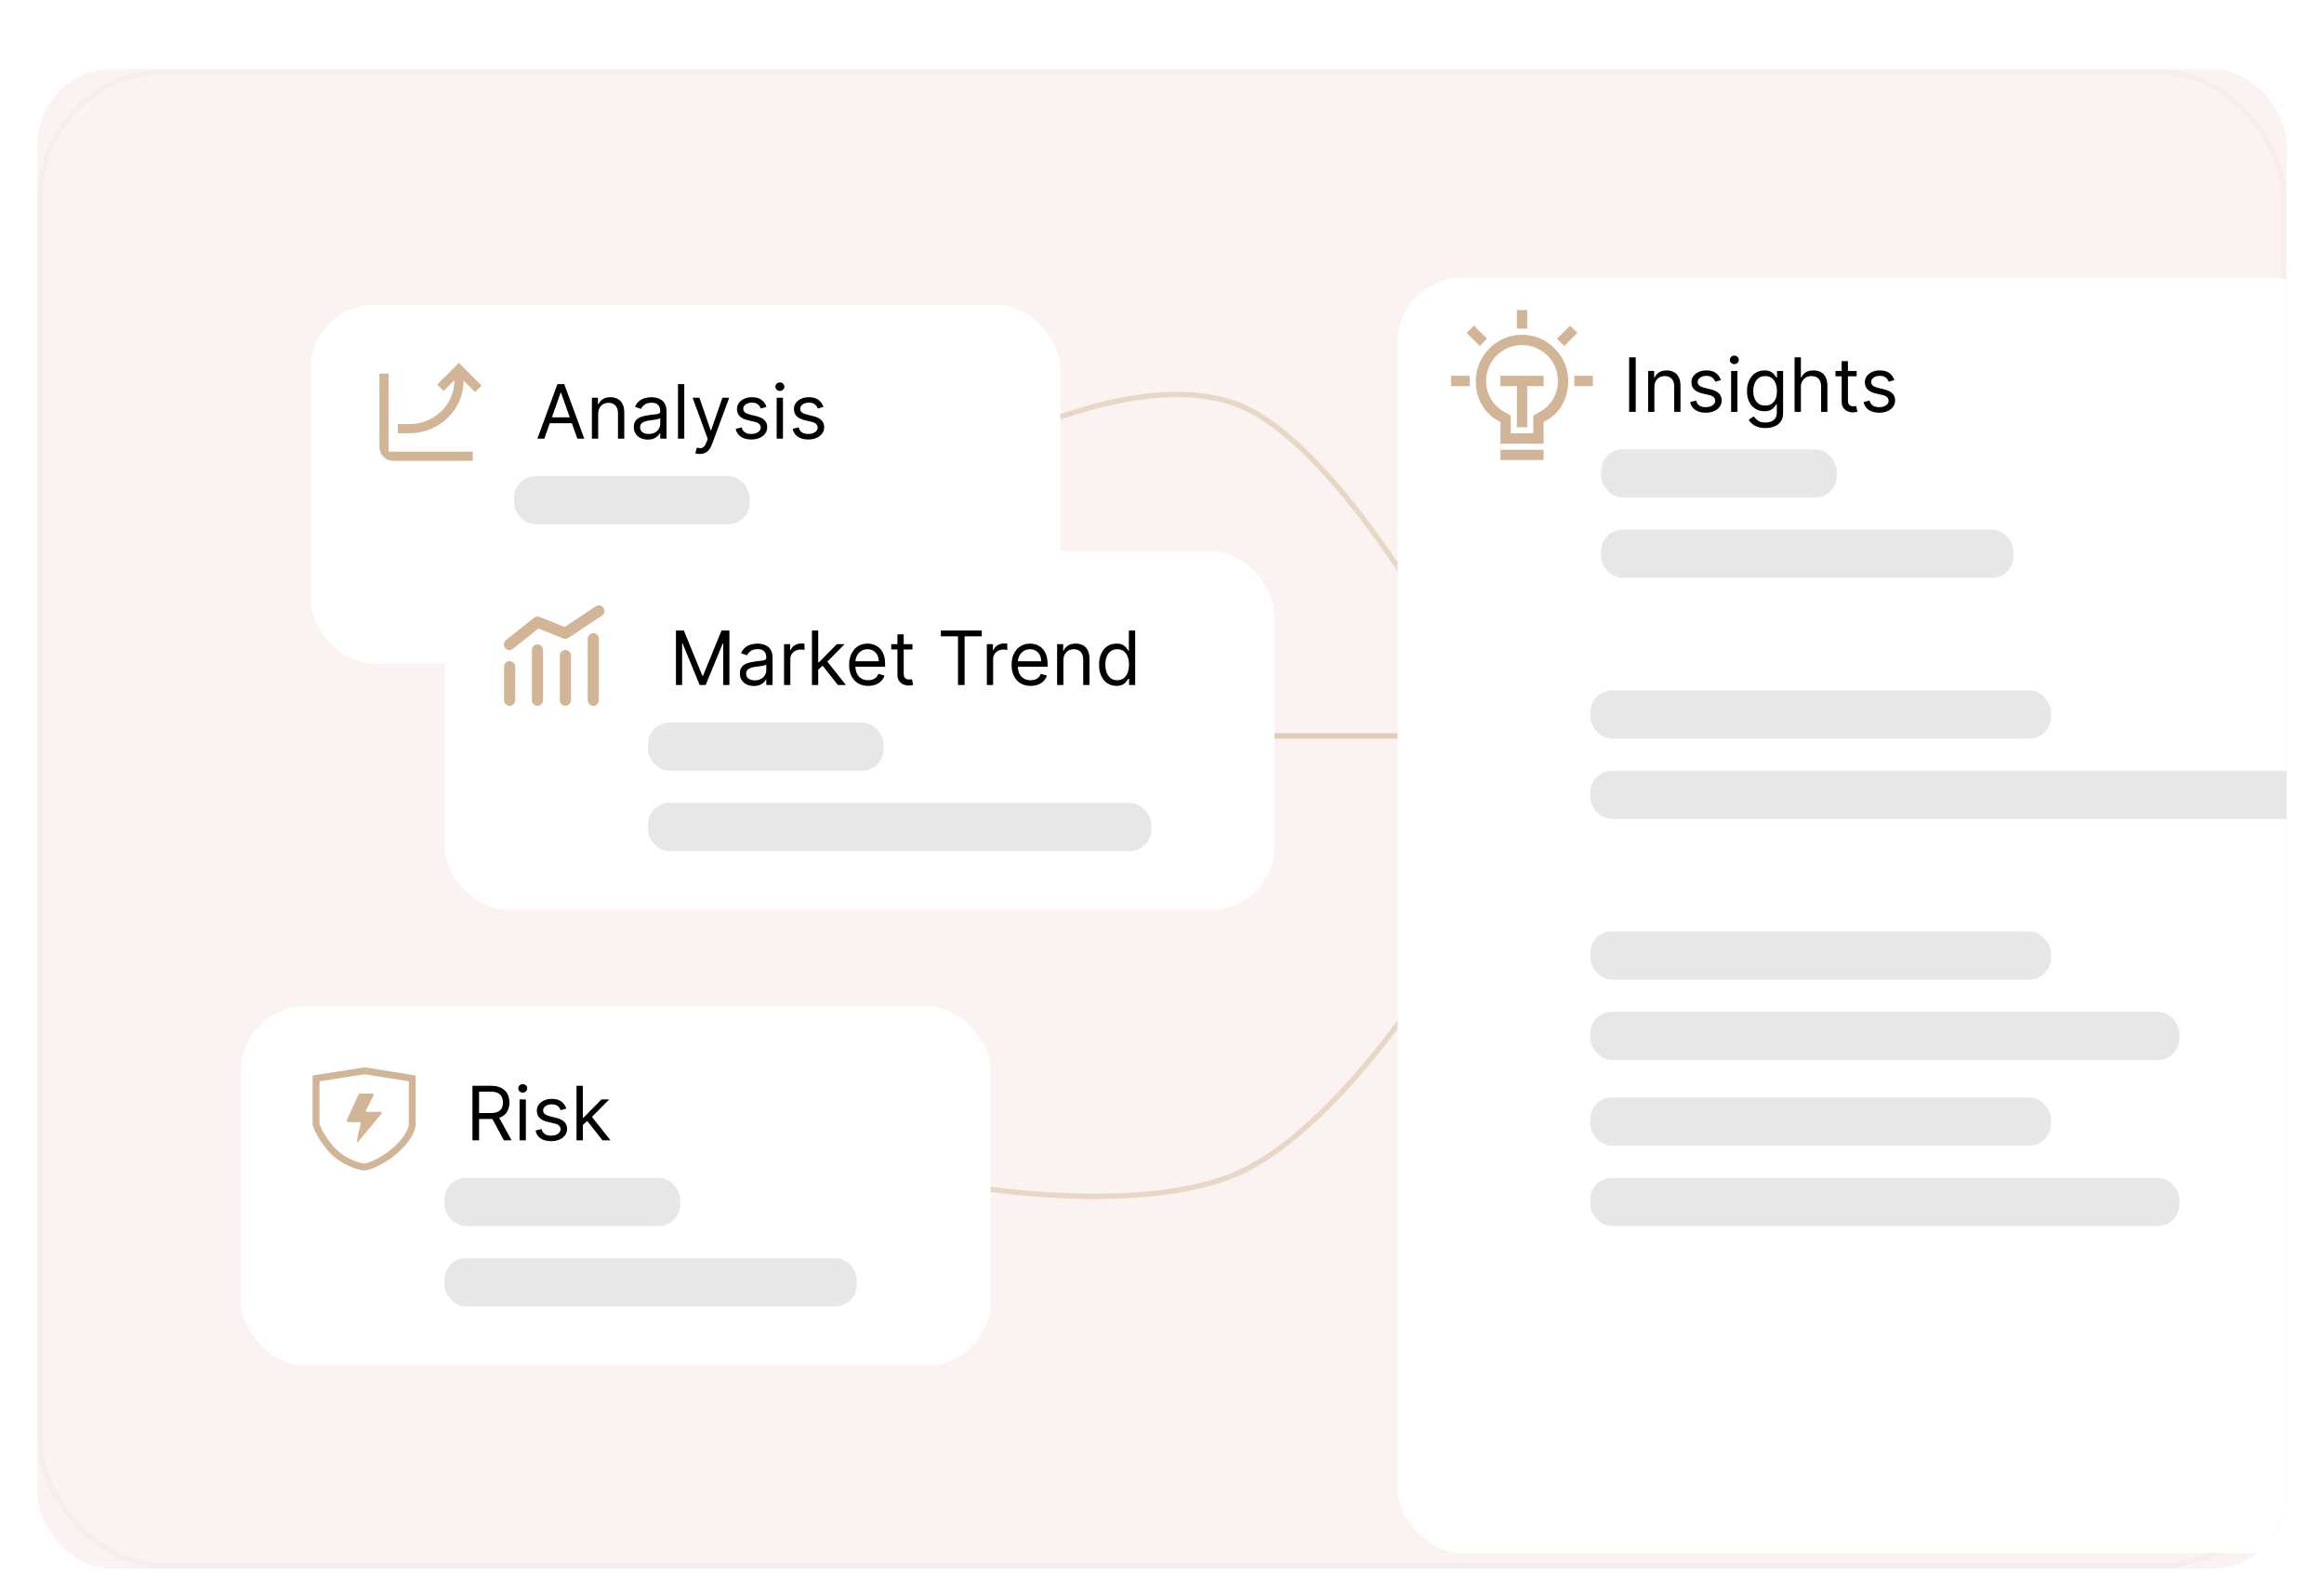 <svg width="434" height="297" viewBox="0 0 434 297" fill="none" xmlns="http://www.w3.org/2000/svg">
<g opacity="1" filter="url(#filter0_ddd_1047_1159)">
<g clip-path="url(#clip0_1047_1159)">
<rect x="7" width="420" height="280" rx="14" fill="#FBF3F1"/>
<line x1="229" y1="124.5" x2="279" y2="124.5" stroke="#D2B596" stroke-opacity="0.64"/>
<path d="M180.792 208.545C180.792 208.545 213.463 214.234 231.5 206C248.582 198.202 265.5 172 265.5 172" stroke="#D2B596" stroke-opacity="0.45"/>
<path d="M183 71.5C183 71.5 212.5 55 231.708 62.884C249.08 70.013 269.5 106.5 269.5 106.5" stroke="#D2B596" stroke-opacity="0.45"/>
<rect x="7.5" y="0.5" width="419" height="279" rx="23.5" stroke="black" stroke-opacity="0.02"/>
<g filter="url(#filter1_d_1047_1159)">
<rect x="58" y="42" width="140" height="67" rx="12" fill="white"/>
</g>
<path d="M72.571 56.856V71.428H74.573L88.285 71.427V73.142H73.428C72.746 73.142 72.092 72.871 71.61 72.389C71.128 71.906 70.857 71.252 70.857 70.57V56.856H72.571ZM85.686 54.857L89.928 59.1L88.716 60.312L86.571 58.167V58.177C86.571 63.546 82.139 67.899 76.645 67.997L76.456 67.999H74.285V66.285H76.456C81.102 66.285 84.857 62.648 84.857 58.176V58.109L82.857 60.11L81.645 58.898L85.685 54.857H85.686Z" fill="#D2B596"/>
<path d="M101.651 69H100.358L104.097 58.818H105.369L109.108 69H107.815L104.773 60.429H104.693L101.651 69ZM102.128 65.023H107.338V66.117H102.128V65.023ZM111.708 64.406V69H110.535V61.364H111.668V62.557H111.768C111.947 62.169 112.219 61.858 112.583 61.622C112.948 61.383 113.418 61.264 113.995 61.264C114.512 61.264 114.964 61.37 115.352 61.582C115.74 61.791 116.042 62.109 116.257 62.537C116.473 62.961 116.58 63.498 116.58 64.148V69H115.407V64.227C115.407 63.627 115.251 63.16 114.94 62.825C114.628 62.487 114.201 62.318 113.657 62.318C113.282 62.318 112.948 62.399 112.653 62.562C112.361 62.724 112.131 62.961 111.962 63.273C111.793 63.584 111.708 63.962 111.708 64.406ZM120.971 69.179C120.488 69.179 120.048 69.088 119.654 68.906C119.26 68.72 118.946 68.453 118.714 68.105C118.482 67.754 118.366 67.329 118.366 66.832C118.366 66.395 118.452 66.04 118.625 65.769C118.797 65.493 119.028 65.278 119.316 65.122C119.604 64.966 119.922 64.85 120.27 64.774C120.622 64.695 120.975 64.632 121.329 64.585C121.793 64.526 122.17 64.481 122.458 64.451C122.75 64.418 122.962 64.363 123.094 64.287C123.23 64.211 123.298 64.078 123.298 63.889V63.849C123.298 63.359 123.164 62.978 122.895 62.706C122.63 62.434 122.228 62.298 121.687 62.298C121.127 62.298 120.688 62.421 120.37 62.666C120.052 62.911 119.828 63.173 119.699 63.452L118.585 63.054C118.784 62.59 119.049 62.229 119.381 61.97C119.715 61.708 120.08 61.526 120.474 61.423C120.872 61.317 121.263 61.264 121.648 61.264C121.893 61.264 122.175 61.294 122.493 61.354C122.814 61.41 123.124 61.528 123.422 61.707C123.724 61.886 123.974 62.156 124.173 62.517C124.372 62.878 124.471 63.362 124.471 63.969V69H123.298V67.966H123.238C123.159 68.132 123.026 68.309 122.841 68.498C122.655 68.687 122.408 68.847 122.1 68.98C121.792 69.113 121.416 69.179 120.971 69.179ZM121.15 68.125C121.614 68.125 122.006 68.034 122.324 67.852C122.645 67.669 122.887 67.434 123.05 67.146C123.215 66.857 123.298 66.554 123.298 66.236V65.162C123.248 65.222 123.139 65.276 122.97 65.326C122.804 65.372 122.612 65.414 122.393 65.45C122.178 65.483 121.967 65.513 121.762 65.54C121.56 65.563 121.396 65.583 121.27 65.599C120.965 65.639 120.68 65.704 120.415 65.793C120.153 65.879 119.941 66.01 119.778 66.186C119.619 66.358 119.54 66.594 119.54 66.892C119.54 67.3 119.69 67.608 119.992 67.817C120.297 68.022 120.683 68.125 121.15 68.125ZM127.786 58.818V69H126.613V58.818H127.786ZM130.691 71.864C130.492 71.864 130.315 71.847 130.159 71.814C130.003 71.784 129.895 71.754 129.836 71.724L130.134 70.69C130.419 70.763 130.671 70.79 130.89 70.77C131.108 70.75 131.302 70.652 131.471 70.477C131.644 70.304 131.801 70.024 131.944 69.636L132.162 69.04L129.339 61.364H130.611L132.719 67.449H132.799L134.907 61.364H136.18L132.938 70.114C132.792 70.508 132.612 70.835 132.396 71.093C132.181 71.355 131.93 71.549 131.645 71.675C131.364 71.801 131.046 71.864 130.691 71.864ZM143.137 63.074L142.083 63.372C142.017 63.197 141.919 63.026 141.79 62.86C141.664 62.691 141.492 62.552 141.273 62.443C141.054 62.333 140.774 62.278 140.433 62.278C139.965 62.278 139.576 62.386 139.264 62.602C138.956 62.814 138.802 63.084 138.802 63.412C138.802 63.704 138.908 63.934 139.12 64.103C139.332 64.272 139.664 64.413 140.115 64.526L141.248 64.804C141.931 64.97 142.44 65.223 142.774 65.565C143.109 65.903 143.276 66.338 143.276 66.872C143.276 67.31 143.151 67.701 142.899 68.046C142.65 68.39 142.302 68.662 141.855 68.861C141.407 69.06 140.887 69.159 140.294 69.159C139.515 69.159 138.87 68.99 138.36 68.652C137.849 68.314 137.526 67.82 137.39 67.171L138.504 66.892C138.61 67.303 138.81 67.611 139.105 67.817C139.404 68.022 139.793 68.125 140.274 68.125C140.82 68.125 141.255 68.009 141.576 67.777C141.901 67.542 142.063 67.26 142.063 66.932C142.063 66.667 141.971 66.445 141.785 66.266C141.599 66.083 141.314 65.947 140.93 65.858L139.657 65.56C138.958 65.394 138.444 65.137 138.116 64.789C137.791 64.438 137.629 63.999 137.629 63.472C137.629 63.041 137.75 62.66 137.992 62.328C138.237 61.997 138.57 61.736 138.991 61.548C139.415 61.359 139.896 61.264 140.433 61.264C141.188 61.264 141.782 61.43 142.213 61.761C142.647 62.093 142.955 62.53 143.137 63.074ZM145.043 69V61.364H146.216V69H145.043ZM145.639 60.091C145.411 60.091 145.213 60.013 145.048 59.857C144.885 59.702 144.804 59.514 144.804 59.295C144.804 59.077 144.885 58.889 145.048 58.734C145.213 58.578 145.411 58.5 145.639 58.5C145.868 58.5 146.063 58.578 146.226 58.734C146.392 58.889 146.474 59.077 146.474 59.295C146.474 59.514 146.392 59.702 146.226 59.857C146.063 60.013 145.868 60.091 145.639 60.091ZM153.774 63.074L152.72 63.372C152.654 63.197 152.556 63.026 152.427 62.86C152.301 62.691 152.128 62.552 151.91 62.443C151.691 62.333 151.411 62.278 151.069 62.278C150.602 62.278 150.213 62.386 149.901 62.602C149.593 62.814 149.439 63.084 149.439 63.412C149.439 63.704 149.545 63.934 149.757 64.103C149.969 64.272 150.3 64.413 150.751 64.526L151.885 64.804C152.568 64.97 153.076 65.223 153.411 65.565C153.746 65.903 153.913 66.338 153.913 66.872C153.913 67.31 153.787 67.701 153.535 68.046C153.287 68.39 152.939 68.662 152.491 68.861C152.044 69.06 151.523 69.159 150.93 69.159C150.151 69.159 149.507 68.99 148.996 68.652C148.486 68.314 148.163 67.82 148.027 67.171L149.14 66.892C149.247 67.303 149.447 67.611 149.742 67.817C150.04 68.022 150.43 68.125 150.91 68.125C151.457 68.125 151.891 68.009 152.213 67.777C152.538 67.542 152.7 67.26 152.7 66.932C152.7 66.667 152.607 66.445 152.422 66.266C152.236 66.083 151.951 65.947 151.567 65.858L150.294 65.56C149.595 65.394 149.081 65.137 148.753 64.789C148.428 64.438 148.265 63.999 148.265 63.472C148.265 63.041 148.386 62.66 148.628 62.328C148.874 61.997 149.207 61.736 149.628 61.548C150.052 61.359 150.532 61.264 151.069 61.264C151.825 61.264 152.418 61.43 152.849 61.761C153.283 62.093 153.592 62.53 153.774 63.074Z" fill="black"/>
<rect opacity="0.63" x="96" y="76" width="44" height="9" rx="4" fill="#D9D9D9"/>
<rect opacity="0.63" x="96" y="91" width="77" height="9" rx="4" fill="#D9D9D9"/>
<g filter="url(#filter2_d_1047_1159)">
<rect x="83" y="88" width="155" height="67" rx="12" fill="white"/>
</g>
<path d="M126.233 104.818H127.705L131.165 113.27H131.284L134.744 104.818H136.216V115H135.062V107.264H134.963L131.781 115H130.668L127.486 107.264H127.386V115H126.233V104.818ZM140.776 115.179C140.292 115.179 139.853 115.088 139.459 114.906C139.064 114.72 138.751 114.453 138.519 114.105C138.287 113.754 138.171 113.33 138.171 112.832C138.171 112.395 138.257 112.04 138.43 111.768C138.602 111.493 138.832 111.278 139.121 111.122C139.409 110.966 139.727 110.85 140.075 110.774C140.426 110.695 140.779 110.632 141.134 110.585C141.598 110.526 141.974 110.481 142.263 110.451C142.554 110.418 142.766 110.363 142.899 110.287C143.035 110.211 143.103 110.078 143.103 109.889V109.849C143.103 109.359 142.969 108.978 142.7 108.706C142.435 108.434 142.032 108.298 141.492 108.298C140.932 108.298 140.493 108.421 140.175 108.666C139.856 108.911 139.633 109.173 139.503 109.452L138.39 109.054C138.589 108.59 138.854 108.229 139.185 107.97C139.52 107.708 139.885 107.526 140.279 107.423C140.677 107.317 141.068 107.264 141.452 107.264C141.698 107.264 141.979 107.294 142.297 107.354C142.619 107.41 142.929 107.528 143.227 107.707C143.529 107.886 143.779 108.156 143.978 108.517C144.177 108.878 144.276 109.362 144.276 109.969V115H143.103V113.966H143.043C142.964 114.132 142.831 114.309 142.645 114.498C142.46 114.687 142.213 114.848 141.905 114.98C141.596 115.113 141.22 115.179 140.776 115.179ZM140.955 114.125C141.419 114.125 141.81 114.034 142.128 113.852C142.45 113.669 142.692 113.434 142.854 113.146C143.02 112.857 143.103 112.554 143.103 112.236V111.162C143.053 111.222 142.944 111.276 142.775 111.326C142.609 111.372 142.417 111.414 142.198 111.45C141.983 111.483 141.772 111.513 141.567 111.54C141.364 111.563 141.2 111.583 141.074 111.599C140.769 111.639 140.484 111.704 140.219 111.793C139.957 111.879 139.745 112.01 139.583 112.186C139.424 112.358 139.344 112.594 139.344 112.892C139.344 113.3 139.495 113.608 139.797 113.817C140.102 114.022 140.488 114.125 140.955 114.125ZM146.418 115V107.364H147.551V108.517H147.631C147.77 108.139 148.022 107.833 148.386 107.597C148.751 107.362 149.162 107.244 149.619 107.244C149.705 107.244 149.813 107.246 149.942 107.249C150.072 107.253 150.17 107.258 150.236 107.264V108.457C150.196 108.447 150.105 108.433 149.962 108.413C149.823 108.389 149.676 108.378 149.52 108.378C149.149 108.378 148.817 108.456 148.526 108.612C148.237 108.764 148.009 108.976 147.839 109.248C147.674 109.516 147.591 109.823 147.591 110.168V115H146.418ZM152.72 112.216L152.7 110.764H152.939L156.28 107.364H157.732L154.172 110.963H154.073L152.72 112.216ZM151.627 115V104.818H152.8V115H151.627ZM156.479 115L153.496 111.222L154.331 110.406L157.97 115H156.479ZM162.129 115.159C161.393 115.159 160.759 114.997 160.225 114.672C159.695 114.344 159.285 113.886 158.997 113.3C158.712 112.71 158.569 112.024 158.569 111.241C158.569 110.459 158.712 109.77 158.997 109.173C159.285 108.573 159.686 108.106 160.2 107.771C160.717 107.433 161.32 107.264 162.01 107.264C162.407 107.264 162.8 107.33 163.188 107.463C163.576 107.596 163.929 107.811 164.247 108.109C164.565 108.404 164.819 108.795 165.008 109.283C165.197 109.77 165.291 110.37 165.291 111.082V111.58H159.405V110.565H164.098C164.098 110.134 164.012 109.75 163.839 109.412C163.67 109.074 163.428 108.807 163.113 108.612C162.802 108.416 162.434 108.318 162.01 108.318C161.542 108.318 161.138 108.434 160.797 108.666C160.459 108.895 160.198 109.193 160.016 109.561C159.834 109.929 159.743 110.323 159.743 110.744V111.42C159.743 111.997 159.842 112.486 160.041 112.887C160.243 113.285 160.523 113.588 160.881 113.797C161.239 114.002 161.655 114.105 162.129 114.105C162.437 114.105 162.716 114.062 162.964 113.976C163.216 113.886 163.433 113.754 163.616 113.578C163.798 113.399 163.939 113.177 164.038 112.912L165.172 113.23C165.052 113.615 164.852 113.953 164.57 114.244C164.288 114.533 163.94 114.758 163.526 114.92C163.112 115.08 162.646 115.159 162.129 115.159ZM170.397 107.364V108.358H166.439V107.364H170.397ZM167.593 105.534H168.766V112.812C168.766 113.144 168.814 113.393 168.91 113.558C169.01 113.721 169.136 113.83 169.288 113.886C169.444 113.939 169.608 113.966 169.78 113.966C169.91 113.966 170.016 113.959 170.099 113.946C170.181 113.929 170.248 113.916 170.297 113.906L170.536 114.96C170.456 114.99 170.345 115.02 170.203 115.05C170.06 115.083 169.88 115.099 169.661 115.099C169.33 115.099 169.005 115.028 168.687 114.886C168.372 114.743 168.11 114.526 167.901 114.234C167.696 113.943 167.593 113.575 167.593 113.131V105.534ZM175.702 105.912V104.818H183.338V105.912H180.136V115H178.903V105.912H175.702ZM184.289 115V107.364H185.422V108.517H185.502C185.641 108.139 185.893 107.833 186.257 107.597C186.622 107.362 187.033 107.244 187.49 107.244C187.577 107.244 187.684 107.246 187.814 107.249C187.943 107.253 188.041 107.258 188.107 107.264V108.457C188.067 108.447 187.976 108.433 187.833 108.413C187.694 108.389 187.547 108.378 187.391 108.378C187.02 108.378 186.688 108.456 186.397 108.612C186.108 108.764 185.88 108.976 185.711 109.248C185.545 109.516 185.462 109.823 185.462 110.168V115H184.289ZM192.467 115.159C191.731 115.159 191.096 114.997 190.563 114.672C190.033 114.344 189.623 113.886 189.335 113.3C189.05 112.71 188.907 112.024 188.907 111.241C188.907 110.459 189.05 109.77 189.335 109.173C189.623 108.573 190.024 108.106 190.538 107.771C191.055 107.433 191.658 107.264 192.348 107.264C192.745 107.264 193.138 107.33 193.526 107.463C193.914 107.596 194.267 107.811 194.585 108.109C194.903 108.404 195.157 108.795 195.346 109.283C195.534 109.77 195.629 110.37 195.629 111.082V111.58H189.743V110.565H194.436C194.436 110.134 194.35 109.75 194.177 109.412C194.008 109.074 193.766 108.807 193.451 108.612C193.14 108.416 192.772 108.318 192.348 108.318C191.88 108.318 191.476 108.434 191.135 108.666C190.797 108.895 190.536 109.193 190.354 109.561C190.172 109.929 190.081 110.323 190.081 110.744V111.42C190.081 111.997 190.18 112.486 190.379 112.887C190.581 113.285 190.861 113.588 191.219 113.797C191.577 114.002 191.993 114.105 192.467 114.105C192.775 114.105 193.054 114.062 193.302 113.976C193.554 113.886 193.771 113.754 193.953 113.578C194.136 113.399 194.277 113.177 194.376 112.912L195.51 113.23C195.39 113.615 195.19 113.953 194.908 114.244C194.626 114.533 194.278 114.758 193.864 114.92C193.45 115.08 192.984 115.159 192.467 115.159ZM198.587 110.406V115H197.414V107.364H198.547V108.557H198.647C198.826 108.169 199.097 107.857 199.462 107.622C199.827 107.384 200.297 107.264 200.874 107.264C201.391 107.264 201.843 107.37 202.231 107.582C202.619 107.791 202.921 108.109 203.136 108.537C203.351 108.961 203.459 109.498 203.459 110.148V115H202.286V110.227C202.286 109.627 202.13 109.16 201.819 108.825C201.507 108.487 201.079 108.318 200.536 108.318C200.161 108.318 199.827 108.399 199.532 108.562C199.24 108.724 199.01 108.961 198.841 109.273C198.672 109.584 198.587 109.962 198.587 110.406ZM208.487 115.159C207.85 115.159 207.289 114.998 206.801 114.677C206.314 114.352 205.933 113.895 205.658 113.305C205.383 112.711 205.245 112.01 205.245 111.202C205.245 110.4 205.383 109.704 205.658 109.114C205.933 108.524 206.316 108.068 206.806 107.746C207.297 107.425 207.864 107.264 208.507 107.264C209.004 107.264 209.396 107.347 209.685 107.513C209.977 107.675 210.199 107.861 210.351 108.07C210.507 108.275 210.628 108.444 210.714 108.577H210.813V104.818H211.987V115H210.853V113.827H210.714C210.628 113.966 210.505 114.142 210.346 114.354C210.187 114.562 209.96 114.75 209.665 114.915C209.37 115.078 208.977 115.159 208.487 115.159ZM208.646 114.105C209.116 114.105 209.514 113.982 209.839 113.737C210.164 113.489 210.411 113.146 210.58 112.708C210.749 112.267 210.833 111.759 210.833 111.182C210.833 110.612 210.75 110.113 210.585 109.685C210.419 109.254 210.174 108.92 209.849 108.681C209.524 108.439 209.123 108.318 208.646 108.318C208.149 108.318 207.734 108.446 207.403 108.701C207.075 108.953 206.828 109.296 206.662 109.73C206.5 110.161 206.419 110.645 206.419 111.182C206.419 111.725 206.501 112.219 206.667 112.663C206.836 113.104 207.085 113.455 207.413 113.717C207.744 113.976 208.155 114.105 208.646 114.105Z" fill="black"/>
<rect opacity="0.63" x="121" y="122" width="44" height="9" rx="4" fill="#D9D9D9"/>
<rect opacity="0.63" x="121" y="137" width="94" height="9" rx="4" fill="#D9D9D9"/>
<path d="M96.208 117.833C96.208 118.109 96.099 118.374 95.903 118.57C95.708 118.765 95.443 118.875 95.167 118.875C94.89 118.875 94.626 118.765 94.43 118.57C94.235 118.374 94.125 118.109 94.125 117.833V111.583C94.125 111.307 94.235 111.042 94.43 110.847C94.626 110.651 94.89 110.542 95.167 110.542C95.443 110.542 95.708 110.651 95.903 110.847C96.099 111.042 96.208 111.307 96.208 111.583V117.833ZM101.417 117.833C101.417 118.109 101.307 118.374 101.112 118.57C100.916 118.765 100.651 118.875 100.375 118.875C100.099 118.875 99.834 118.765 99.638 118.57C99.443 118.374 99.333 118.109 99.333 117.833V108.458C99.333 108.182 99.443 107.917 99.638 107.722C99.834 107.526 100.099 107.417 100.375 107.417C100.651 107.417 100.916 107.526 101.112 107.722C101.307 107.917 101.417 108.182 101.417 108.458V117.833ZM106.625 117.833C106.625 118.109 106.515 118.374 106.32 118.57C106.124 118.765 105.86 118.875 105.583 118.875C105.307 118.875 105.042 118.765 104.847 118.57C104.651 118.374 104.542 118.109 104.542 117.833V109.5C104.542 109.224 104.651 108.959 104.847 108.763C105.042 108.568 105.307 108.458 105.583 108.458C105.86 108.458 106.124 108.568 106.32 108.763C106.515 108.959 106.625 109.224 106.625 109.5V117.833ZM111.833 117.833C111.833 118.109 111.724 118.374 111.528 118.57C111.333 118.765 111.068 118.875 110.792 118.875C110.515 118.875 110.25 118.765 110.055 118.57C109.86 118.374 109.75 118.109 109.75 117.833V106.375C109.75 106.099 109.86 105.834 110.055 105.638C110.25 105.443 110.515 105.333 110.792 105.333C111.068 105.333 111.333 105.443 111.528 105.638C111.724 105.834 111.833 106.099 111.833 106.375V117.833ZM95.818 108.229C95.712 108.32 95.588 108.388 95.455 108.43C95.322 108.472 95.182 108.487 95.043 108.474C94.904 108.461 94.769 108.42 94.647 108.354C94.524 108.287 94.416 108.197 94.328 108.088C94.241 107.979 94.177 107.854 94.139 107.72C94.101 107.585 94.09 107.445 94.108 107.307C94.125 107.168 94.17 107.035 94.24 106.914C94.311 106.793 94.404 106.688 94.516 106.604L99.724 102.437C99.868 102.322 100.04 102.247 100.222 102.22C100.404 102.193 100.59 102.215 100.761 102.283L105.461 104.162L111.255 100.3C111.369 100.224 111.497 100.171 111.631 100.145C111.765 100.118 111.903 100.118 112.037 100.145C112.172 100.172 112.299 100.225 112.413 100.301C112.526 100.377 112.624 100.475 112.7 100.588C112.776 100.702 112.829 100.83 112.855 100.964C112.882 101.098 112.882 101.236 112.855 101.371C112.828 101.505 112.775 101.632 112.699 101.746C112.623 101.86 112.525 101.957 112.411 102.033L106.161 106.2C106.021 106.294 105.86 106.352 105.692 106.369C105.523 106.386 105.354 106.363 105.197 106.3L100.551 104.443L95.818 108.23V108.229Z" fill="#D2B596"/>
<g filter="url(#filter3_d_1047_1159)">
<rect x="45" y="173" width="140" height="67" rx="12" fill="white"/>
</g>
<path d="M88.233 200V189.818H91.673C92.469 189.818 93.122 189.954 93.632 190.226C94.142 190.494 94.52 190.864 94.766 191.335C95.011 191.805 95.133 192.34 95.133 192.94C95.133 193.54 95.011 194.072 94.766 194.536C94.52 195 94.144 195.365 93.637 195.63C93.13 195.892 92.482 196.023 91.693 196.023H88.909V194.909H91.653C92.197 194.909 92.635 194.83 92.966 194.67C93.301 194.511 93.543 194.286 93.692 193.994C93.844 193.699 93.921 193.348 93.921 192.94C93.921 192.533 93.844 192.176 93.692 191.871C93.539 191.567 93.296 191.331 92.961 191.165C92.626 190.996 92.184 190.912 91.633 190.912H89.466V200H88.233ZM93.026 195.426L95.531 200H94.099L91.633 195.426H93.026ZM97.029 200V192.364H98.202V200H97.029ZM97.626 191.091C97.397 191.091 97.2 191.013 97.034 190.857C96.871 190.701 96.79 190.514 96.79 190.295C96.79 190.077 96.871 189.889 97.034 189.734C97.2 189.578 97.397 189.5 97.626 189.5C97.854 189.5 98.05 189.578 98.212 189.734C98.378 189.889 98.461 190.077 98.461 190.295C98.461 190.514 98.378 190.701 98.212 190.857C98.05 191.013 97.854 191.091 97.626 191.091ZM105.76 194.074L104.706 194.372C104.64 194.196 104.542 194.026 104.413 193.86C104.287 193.691 104.115 193.552 103.896 193.442C103.677 193.333 103.397 193.278 103.056 193.278C102.588 193.278 102.199 193.386 101.887 193.602C101.579 193.814 101.425 194.084 101.425 194.412C101.425 194.704 101.531 194.934 101.743 195.103C101.955 195.272 102.287 195.413 102.738 195.526L103.871 195.804C104.554 195.97 105.063 196.223 105.397 196.565C105.732 196.903 105.9 197.339 105.9 197.872C105.9 198.31 105.774 198.701 105.522 199.045C105.273 199.39 104.925 199.662 104.478 199.861C104.03 200.06 103.51 200.159 102.917 200.159C102.138 200.159 101.493 199.99 100.983 199.652C100.472 199.314 100.149 198.82 100.013 198.17L101.127 197.892C101.233 198.303 101.433 198.611 101.728 198.817C102.027 199.022 102.416 199.125 102.897 199.125C103.444 199.125 103.878 199.009 104.199 198.777C104.524 198.542 104.686 198.26 104.686 197.932C104.686 197.667 104.594 197.445 104.408 197.266C104.222 197.083 103.937 196.947 103.553 196.858L102.28 196.56C101.581 196.394 101.067 196.137 100.739 195.789C100.414 195.438 100.252 194.999 100.252 194.472C100.252 194.041 100.373 193.66 100.615 193.328C100.86 192.997 101.193 192.737 101.614 192.548C102.038 192.359 102.519 192.264 103.056 192.264C103.811 192.264 104.405 192.43 104.836 192.761C105.27 193.093 105.578 193.53 105.76 194.074ZM108.759 197.216L108.74 195.764H108.978L112.319 192.364H113.771L110.211 195.963H110.112L108.759 197.216ZM107.666 200V189.818H108.839V200H107.666ZM112.518 200L109.535 196.222L110.37 195.406L114.009 200H112.518Z" fill="black"/>
<rect opacity="0.63" x="83" y="207" width="44" height="9" rx="4" fill="#D9D9D9"/>
<rect opacity="0.63" x="83" y="222" width="77" height="9" rx="4" fill="#D9D9D9"/>
<path d="M68.119 186.362L58.375 187.891V197.129L58.398 197.212C58.419 197.289 58.933 199.114 61.041 201.698C62.32 203.265 63.895 204.204 64.992 204.715C66.049 205.208 66.873 205.411 67.07 205.455C67.397 205.564 67.703 205.619 68.006 205.619C68.305 205.619 68.602 205.566 68.911 205.459C69.222 205.37 72.123 204.486 74.911 201.751C76.026 200.656 76.819 199.556 77.267 198.48C77.608 197.663 77.626 197.148 77.625 197.041V187.893L68.119 186.362ZM76.336 197.04L76.336 197.042L76.335 197.035L76.336 197.044C76.333 197.094 76.305 197.47 76.037 198.079C75.768 198.69 75.197 199.663 74.008 200.83C72.633 202.179 71.224 203.029 70.284 203.504C69.26 204.022 68.553 204.221 68.547 204.222L68.525 204.228L68.504 204.236C68.132 204.367 67.857 204.364 67.455 204.224L67.415 204.21L67.373 204.202C67.342 204.195 64.196 203.525 62.04 200.883C61.038 199.655 60.439 198.629 60.113 197.985C59.846 197.457 59.713 197.093 59.664 196.944V188.993L68.116 187.667L76.336 188.991V197.04Z" fill="#D2B596"/>
<path d="M66.963 191.419L64.74 196.294C64.677 196.444 64.799 196.604 64.978 196.604H67.116C67.279 196.604 67.4 196.74 67.365 196.882L66.873 198.893L66.711 199.881L66.644 200.289H66.873L71.226 195.048C71.351 194.897 71.231 194.682 71.022 194.682H68.593C68.408 194.682 68.284 194.509 68.362 194.358L69.772 191.592C69.845 191.441 69.722 191.272 69.539 191.272H67.201C67.095 191.272 67.001 191.331 66.963 191.419Z" fill="#D2B596"/>
<g filter="url(#filter4_d_1047_1159)">
<rect x="261" y="37" width="176" height="238" rx="12" fill="white"/>
</g>
<path d="M305.466 53.818V64H304.233V53.818H305.466ZM308.952 59.406V64H307.779V56.364H308.912V57.557H309.012C309.191 57.169 309.463 56.858 309.827 56.622C310.192 56.383 310.662 56.264 311.239 56.264C311.756 56.264 312.209 56.37 312.596 56.582C312.984 56.791 313.286 57.109 313.501 57.537C313.717 57.961 313.824 58.498 313.824 59.148V64H312.651V59.227C312.651 58.627 312.495 58.16 312.184 57.825C311.872 57.487 311.445 57.318 310.901 57.318C310.527 57.318 310.192 57.399 309.897 57.562C309.605 57.724 309.375 57.961 309.206 58.273C309.037 58.584 308.952 58.962 308.952 59.406ZM321.377 58.074L320.324 58.372C320.257 58.197 320.159 58.026 320.03 57.86C319.904 57.691 319.732 57.552 319.513 57.443C319.294 57.333 319.014 57.278 318.673 57.278C318.206 57.278 317.816 57.386 317.505 57.602C317.196 57.814 317.042 58.084 317.042 58.412C317.042 58.704 317.148 58.934 317.36 59.103C317.573 59.272 317.904 59.413 318.355 59.526L319.488 59.804C320.171 59.97 320.68 60.223 321.015 60.565C321.349 60.903 321.517 61.339 321.517 61.872C321.517 62.31 321.391 62.701 321.139 63.045C320.89 63.39 320.542 63.662 320.095 63.861C319.647 64.06 319.127 64.159 318.534 64.159C317.755 64.159 317.11 63.99 316.6 63.652C316.089 63.314 315.766 62.82 315.63 62.17L316.744 61.892C316.85 62.303 317.051 62.611 317.346 62.817C317.644 63.022 318.033 63.125 318.514 63.125C319.061 63.125 319.495 63.009 319.816 62.777C320.141 62.542 320.304 62.26 320.304 61.932C320.304 61.667 320.211 61.445 320.025 61.266C319.84 61.083 319.555 60.947 319.17 60.858L317.897 60.56C317.198 60.394 316.684 60.137 316.356 59.789C316.031 59.438 315.869 58.999 315.869 58.472C315.869 58.041 315.99 57.66 316.232 57.328C316.477 56.997 316.81 56.736 317.231 56.548C317.655 56.359 318.136 56.264 318.673 56.264C319.429 56.264 320.022 56.43 320.453 56.761C320.887 57.093 321.195 57.53 321.377 58.074ZM323.283 64V56.364H324.456V64H323.283ZM323.879 55.091C323.651 55.091 323.454 55.013 323.288 54.857C323.125 54.702 323.044 54.514 323.044 54.295C323.044 54.077 323.125 53.889 323.288 53.734C323.454 53.578 323.651 53.5 323.879 53.5C324.108 53.5 324.304 53.578 324.466 53.734C324.632 53.889 324.715 54.077 324.715 54.295C324.715 54.514 324.632 54.702 324.466 54.857C324.304 55.013 324.108 55.091 323.879 55.091ZM329.688 67.023C329.121 67.023 328.634 66.95 328.226 66.804C327.818 66.662 327.478 66.472 327.207 66.237C326.938 66.005 326.724 65.757 326.565 65.492L327.5 64.835C327.606 64.974 327.74 65.133 327.903 65.312C328.065 65.495 328.287 65.652 328.569 65.785C328.854 65.921 329.227 65.989 329.688 65.989C330.304 65.989 330.813 65.84 331.214 65.541C331.615 65.243 331.815 64.776 331.815 64.139V62.588H331.716C331.63 62.727 331.507 62.9 331.348 63.105C331.192 63.307 330.967 63.488 330.672 63.647C330.38 63.803 329.986 63.881 329.489 63.881C328.872 63.881 328.319 63.735 327.828 63.443C327.341 63.151 326.955 62.727 326.67 62.17C326.388 61.614 326.247 60.938 326.247 60.142C326.247 59.36 326.385 58.679 326.66 58.099C326.935 57.515 327.318 57.065 327.808 56.746C328.299 56.425 328.866 56.264 329.509 56.264C330.006 56.264 330.4 56.347 330.692 56.513C330.987 56.675 331.212 56.861 331.368 57.07C331.527 57.275 331.65 57.444 331.736 57.577H331.855V56.364H332.989V64.219C332.989 64.875 332.839 65.409 332.541 65.82C332.246 66.234 331.848 66.537 331.348 66.729C330.851 66.925 330.297 67.023 329.688 67.023ZM329.648 62.827C330.118 62.827 330.516 62.719 330.841 62.504C331.166 62.288 331.413 61.978 331.582 61.574C331.751 61.169 331.835 60.686 331.835 60.122C331.835 59.572 331.752 59.086 331.587 58.666C331.421 58.245 331.176 57.915 330.851 57.676C330.526 57.438 330.125 57.318 329.648 57.318C329.151 57.318 328.736 57.444 328.405 57.696C328.077 57.948 327.83 58.286 327.664 58.71C327.502 59.135 327.42 59.605 327.42 60.122C327.42 60.653 327.503 61.121 327.669 61.529C327.838 61.934 328.087 62.252 328.415 62.484C328.746 62.712 329.157 62.827 329.648 62.827ZM336.31 59.406V64H335.136V53.818H336.31V57.557H336.409C336.588 57.162 336.857 56.849 337.214 56.617C337.576 56.382 338.056 56.264 338.656 56.264C339.177 56.264 339.632 56.369 340.023 56.577C340.415 56.783 340.718 57.099 340.933 57.527C341.152 57.951 341.261 58.492 341.261 59.148V64H340.088V59.227C340.088 58.621 339.931 58.152 339.616 57.82C339.304 57.486 338.872 57.318 338.318 57.318C337.934 57.318 337.589 57.399 337.284 57.562C336.982 57.724 336.744 57.961 336.568 58.273C336.396 58.584 336.31 58.962 336.31 59.406ZM346.729 56.364V57.358H342.771V56.364H346.729ZM343.925 54.534H345.098V61.812C345.098 62.144 345.146 62.392 345.242 62.558C345.342 62.721 345.468 62.83 345.62 62.886C345.776 62.939 345.94 62.966 346.112 62.966C346.242 62.966 346.348 62.959 346.431 62.946C346.513 62.929 346.58 62.916 346.629 62.906L346.868 63.96C346.789 63.99 346.677 64.02 346.535 64.05C346.392 64.083 346.212 64.099 345.993 64.099C345.662 64.099 345.337 64.028 345.019 63.886C344.704 63.743 344.442 63.526 344.233 63.234C344.028 62.943 343.925 62.575 343.925 62.131V54.534ZM353.766 58.074L352.712 58.372C352.646 58.197 352.548 58.026 352.419 57.86C352.293 57.691 352.121 57.552 351.902 57.443C351.683 57.333 351.403 57.278 351.062 57.278C350.594 57.278 350.205 57.386 349.893 57.602C349.585 57.814 349.431 58.084 349.431 58.412C349.431 58.704 349.537 58.934 349.749 59.103C349.961 59.272 350.293 59.413 350.743 59.526L351.877 59.804C352.56 59.97 353.068 60.223 353.403 60.565C353.738 60.903 353.905 61.339 353.905 61.872C353.905 62.31 353.779 62.701 353.528 63.045C353.279 63.39 352.931 63.662 352.483 63.861C352.036 64.06 351.516 64.159 350.922 64.159C350.144 64.159 349.499 63.99 348.988 63.652C348.478 63.314 348.155 62.82 348.019 62.17L349.133 61.892C349.239 62.303 349.439 62.611 349.734 62.817C350.032 63.022 350.422 63.125 350.903 63.125C351.449 63.125 351.884 63.009 352.205 62.777C352.53 62.542 352.692 62.26 352.692 61.932C352.692 61.667 352.599 61.445 352.414 61.266C352.228 61.083 351.943 60.947 351.559 60.858L350.286 60.56C349.587 60.394 349.073 60.137 348.745 59.789C348.42 59.438 348.258 58.999 348.258 58.472C348.258 58.041 348.379 57.66 348.621 57.328C348.866 56.997 349.199 56.736 349.62 56.548C350.044 56.359 350.525 56.264 351.062 56.264C351.817 56.264 352.411 56.43 352.841 56.761C353.276 57.093 353.584 57.53 353.766 58.074Z" fill="black"/>
<rect opacity="0.63" x="299" y="71" width="44" height="9" rx="4" fill="#D9D9D9"/>
<rect opacity="0.63" x="297" y="116" width="86" height="9" rx="4" fill="#D9D9D9"/>
<rect opacity="0.63" x="297" y="161" width="86" height="9" rx="4" fill="#D9D9D9"/>
<rect opacity="0.63" x="297" y="192" width="86" height="9" rx="4" fill="#D9D9D9"/>
<rect opacity="0.63" x="299" y="86" width="77" height="9" rx="4" fill="#D9D9D9"/>
<rect opacity="0.63" x="297" y="131" width="150" height="9" rx="4" fill="#D9D9D9"/>
<rect opacity="0.63" x="297" y="176" width="110" height="9" rx="4" fill="#D9D9D9"/>
<rect opacity="0.63" x="297" y="207" width="110" height="9" rx="4" fill="#D9D9D9"/>
<path d="M288.264 71.072V73H280.202V71.072H288.264ZM284.234 49.6C286.588 49.6 288.746 50.58 290.314 52.15C291.119 52.947 291.758 53.894 292.196 54.938C292.634 55.982 292.862 57.102 292.866 58.234C292.866 59.93 292.448 61.542 291.616 62.9C290.818 64.202 289.651 65.237 288.264 65.874V69.934H280.202V65.874C278.815 65.237 277.648 64.202 276.85 62.9C276.018 61.54 275.6 59.93 275.6 58.234C275.6 55.878 276.58 53.72 278.15 52.15C278.947 51.346 279.894 50.707 280.938 50.269C281.982 49.831 283.102 49.604 284.234 49.6ZM284.234 51.528C283.353 51.525 282.479 51.697 281.664 52.032C280.849 52.368 280.109 52.862 279.486 53.486C278.862 54.109 278.369 54.849 278.033 55.664C277.697 56.479 277.525 57.352 277.528 58.234C277.528 59.51 277.868 60.712 278.512 61.74C279.148 62.756 280.076 63.604 281.26 64.194L282.13 64.716V68.004H286.336V64.716L287.206 64.196C288.332 63.648 289.284 62.798 289.954 61.74C290.606 60.687 290.947 59.472 290.938 58.234C290.941 57.353 290.769 56.48 290.434 55.665C290.098 54.85 289.604 54.11 288.981 53.486C288.358 52.863 287.618 52.369 286.803 52.033C285.988 51.697 285.115 51.525 284.234 51.528ZM288.264 57.268V59.2H285.2V66.868H283.272V59.198H280.2V57.27H288.262L288.264 57.268ZM297.466 57.268V59.2H294.006V57.272H297.466V57.268ZM274.462 57.268V59.2H271V57.272H274.46L274.462 57.268ZM293.21 47.894L294.572 49.254L292.126 51.704L290.762 50.342L293.21 47.894ZM275.258 47.894L277.7 50.338L276.338 51.702L273.888 49.254L275.256 47.894H275.258ZM285.198 45V48.46H283.27V45H285.198Z" fill="#D2B596"/>
</g>
</g>
<defs>
<filter id="filter0_ddd_1047_1159" x="0.75" y="0" width="432.5" height="296.25" filterUnits="userSpaceOnUse" color-interpolation-filters="sRGB">
<feFlood flood-opacity="0" result="BackgroundImageFix"/>
<feColorMatrix in="SourceAlpha" type="matrix" values="0 0 0 0 0 0 0 0 0 0 0 0 0 0 0 0 0 0 127 0" result="hardAlpha"/>
<feMorphology radius="3.75" operator="erode" in="SourceAlpha" result="effect1_dropShadow_1047_1159"/>
<feOffset dy="10"/>
<feGaussianBlur stdDeviation="5"/>
<feComposite in2="hardAlpha" operator="out"/>
<feColorMatrix type="matrix" values="0 0 0 0 0 0 0 0 0 0 0 0 0 0 0 0 0 0 0.03 0"/>
<feBlend mode="normal" in2="BackgroundImageFix" result="effect1_dropShadow_1047_1159"/>
<feColorMatrix in="SourceAlpha" type="matrix" values="0 0 0 0 0 0 0 0 0 0 0 0 0 0 0 0 0 0 127 0" result="hardAlpha"/>
<feMorphology radius="2.5" operator="erode" in="SourceAlpha" result="effect2_dropShadow_1047_1159"/>
<feOffset dy="2.289"/>
<feGaussianBlur stdDeviation="1.144"/>
<feComposite in2="hardAlpha" operator="out"/>
<feColorMatrix type="matrix" values="0 0 0 0 0 0 0 0 0 0 0 0 0 0 0 0 0 0 0.075 0"/>
<feBlend mode="normal" in2="effect1_dropShadow_1047_1159" result="effect2_dropShadow_1047_1159"/>
<feColorMatrix in="SourceAlpha" type="matrix" values="0 0 0 0 0 0 0 0 0 0 0 0 0 0 0 0 0 0 127 0" result="hardAlpha"/>
<feMorphology radius="1.25" operator="erode" in="SourceAlpha" result="effect3_dropShadow_1047_1159"/>
<feOffset dy="0.602"/>
<feGaussianBlur stdDeviation="0.301"/>
<feComposite in2="hardAlpha" operator="out"/>
<feColorMatrix type="matrix" values="0 0 0 0 0 0 0 0 0 0 0 0 0 0 0 0 0 0 0.09 0"/>
<feBlend mode="normal" in2="effect2_dropShadow_1047_1159" result="effect3_dropShadow_1047_1159"/>
<feBlend mode="normal" in="SourceGraphic" in2="effect3_dropShadow_1047_1159" result="shape"/>
</filter>
<filter id="filter1_d_1047_1159" x="47.6" y="33.6" width="160.8" height="87.8" filterUnits="userSpaceOnUse" color-interpolation-filters="sRGB">
<feFlood flood-opacity="0" result="BackgroundImageFix"/>
<feColorMatrix in="SourceAlpha" type="matrix" values="0 0 0 0 0 0 0 0 0 0 0 0 0 0 0 0 0 0 127 0" result="hardAlpha"/>
<feOffset dy="2"/>
<feGaussianBlur stdDeviation="5.2"/>
<feComposite in2="hardAlpha" operator="out"/>
<feColorMatrix type="matrix" values="0 0 0 0 0 0 0 0 0 0 0 0 0 0 0 0 0 0 0.17 0"/>
<feBlend mode="normal" in2="BackgroundImageFix" result="effect1_dropShadow_1047_1159"/>
<feBlend mode="normal" in="SourceGraphic" in2="effect1_dropShadow_1047_1159" result="shape"/>
</filter>
<filter id="filter2_d_1047_1159" x="72.6" y="79.6" width="175.8" height="87.8" filterUnits="userSpaceOnUse" color-interpolation-filters="sRGB">
<feFlood flood-opacity="0" result="BackgroundImageFix"/>
<feColorMatrix in="SourceAlpha" type="matrix" values="0 0 0 0 0 0 0 0 0 0 0 0 0 0 0 0 0 0 127 0" result="hardAlpha"/>
<feOffset dy="2"/>
<feGaussianBlur stdDeviation="5.2"/>
<feComposite in2="hardAlpha" operator="out"/>
<feColorMatrix type="matrix" values="0 0 0 0 0 0 0 0 0 0 0 0 0 0 0 0 0 0 0.17 0"/>
<feBlend mode="normal" in2="BackgroundImageFix" result="effect1_dropShadow_1047_1159"/>
<feBlend mode="normal" in="SourceGraphic" in2="effect1_dropShadow_1047_1159" result="shape"/>
</filter>
<filter id="filter3_d_1047_1159" x="34.6" y="164.6" width="160.8" height="87.8" filterUnits="userSpaceOnUse" color-interpolation-filters="sRGB">
<feFlood flood-opacity="0" result="BackgroundImageFix"/>
<feColorMatrix in="SourceAlpha" type="matrix" values="0 0 0 0 0 0 0 0 0 0 0 0 0 0 0 0 0 0 127 0" result="hardAlpha"/>
<feOffset dy="2"/>
<feGaussianBlur stdDeviation="5.2"/>
<feComposite in2="hardAlpha" operator="out"/>
<feColorMatrix type="matrix" values="0 0 0 0 0 0 0 0 0 0 0 0 0 0 0 0 0 0 0.17 0"/>
<feBlend mode="normal" in2="BackgroundImageFix" result="effect1_dropShadow_1047_1159"/>
<feBlend mode="normal" in="SourceGraphic" in2="effect1_dropShadow_1047_1159" result="shape"/>
</filter>
<filter id="filter4_d_1047_1159" x="250.6" y="28.6" width="196.8" height="258.8" filterUnits="userSpaceOnUse" color-interpolation-filters="sRGB">
<feFlood flood-opacity="0" result="BackgroundImageFix"/>
<feColorMatrix in="SourceAlpha" type="matrix" values="0 0 0 0 0 0 0 0 0 0 0 0 0 0 0 0 0 0 127 0" result="hardAlpha"/>
<feOffset dy="2"/>
<feGaussianBlur stdDeviation="5.2"/>
<feComposite in2="hardAlpha" operator="out"/>
<feColorMatrix type="matrix" values="0 0 0 0 0 0 0 0 0 0 0 0 0 0 0 0 0 0 0.17 0"/>
<feBlend mode="normal" in2="BackgroundImageFix" result="effect1_dropShadow_1047_1159"/>
<feBlend mode="normal" in="SourceGraphic" in2="effect1_dropShadow_1047_1159" result="shape"/>
</filter>
<clipPath id="clip0_1047_1159">
<rect x="7" width="420" height="280" rx="14" fill="white"/>
</clipPath>
</defs>
</svg>
